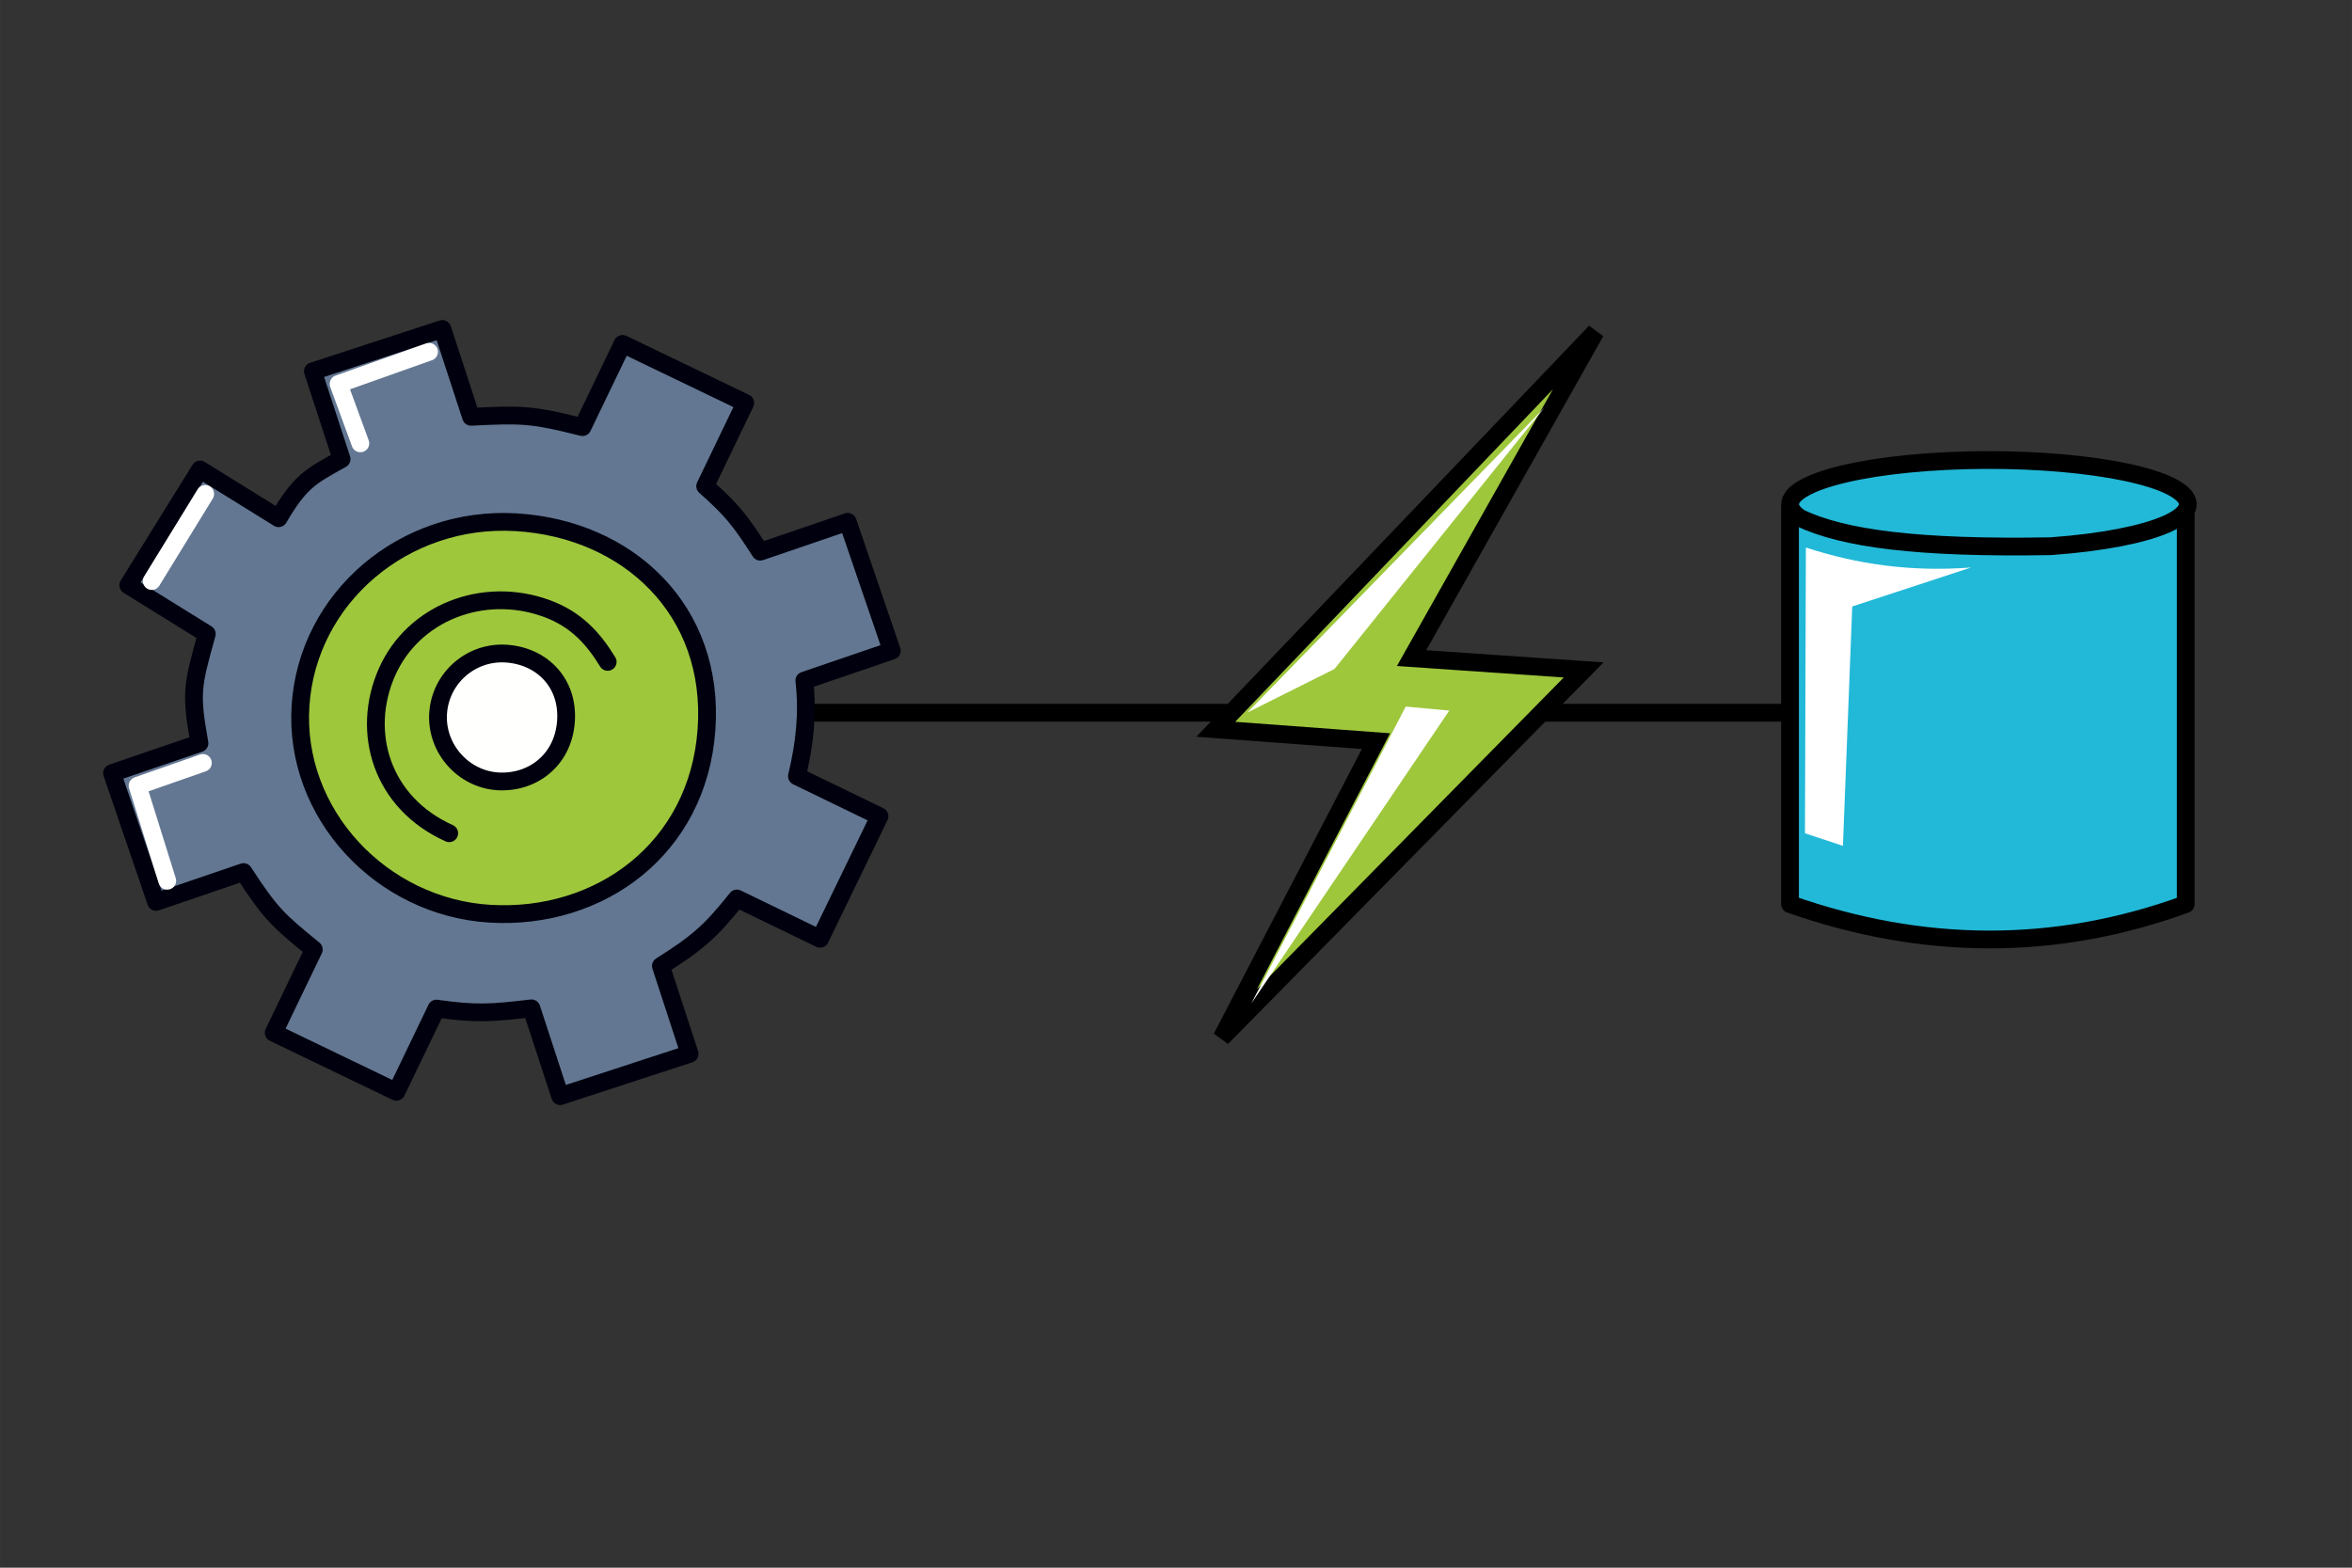 <?xml version="1.0" encoding="UTF-8" standalone="no"?>
<!-- Created with Inkscape (http://www.inkscape.org/) -->

<svg
   xmlns:dc="http://purl.org/dc/elements/1.1/"
   xmlns:cc="http://creativecommons.org/ns#"
   xmlns:rdf="http://www.w3.org/1999/02/22-rdf-syntax-ns#"
   xmlns:svg="http://www.w3.org/2000/svg"
   xmlns="http://www.w3.org/2000/svg"
   xmlns:sodipodi="http://sodipodi.sourceforge.net/DTD/sodipodi-0.dtd"
   xmlns:inkscape="http://www.inkscape.org/namespaces/inkscape"
   width="300"
   height="200"
   viewBox="0 0 79.375 52.917"
   version="1.1"
   id="svg8"
   sodipodi:docname="agents.svg"
   inkscape:version="0.92.3 (2405546, 2018-03-11)">
  <rect x="0" y="0" width="79.375" height="52.917" fill="#333333" stroke="none"/>
  <defs
     id="defs2">
    <inkscape:perspective
       sodipodi:type="inkscape:persp3d"
       inkscape:vp_x="0 : 26.458334 : 1"
       inkscape:vp_y="0 : 1000 : 0"
       inkscape:vp_z="79.374998 : 26.458334 : 1"
       inkscape:persp3d-origin="39.687499 : 17.638889 : 1"
       id="perspective929" />
    <clipPath
       clipPathUnits="userSpaceOnUse"
       id="clipPath8857">
      <rect
         style="opacity:1;fill:#637792;fill-opacity:1;fill-rule:nonzero;stroke:none;stroke-width:0.6;stroke-linecap:round;stroke-linejoin:round;stroke-miterlimit:4;stroke-dasharray:none;stroke-opacity:1"
         id="rect8859"
         width="45.121"
         height="26.553"
         x="27.12"
         y="255.564" />
    </clipPath>
  </defs>
  <sodipodi:namedview
     id="base"
     pagecolor="#ffffff"
     bordercolor="#666666"
     borderopacity="1.0"
     inkscape:pageopacity="0.0"
     inkscape:pageshadow="2"
     inkscape:zoom="5.6"
     inkscape:cx="-6.6908116"
     inkscape:cy="93.823227"
     inkscape:document-units="mm"
     inkscape:current-layer="layer1"
     showgrid="false"
     units="px"
     inkscape:measure-start="260.872,98.995"
     inkscape:measure-end="260.872,122.228"
     showguides="true"
     inkscape:guide-bbox="true"
     inkscape:window-width="1920"
     inkscape:window-height="1016"
     inkscape:window-x="0"
     inkscape:window-y="27"
     inkscape:window-maximized="1"
     inkscape:snap-global="false" />
  <g
     inkscape:label="Layer 1"
     inkscape:groupmode="layer"
     id="layer1"
     transform="translate(0,-244.083)">
    <g
       id="g1649"
       transform="matrix(1.578,0,0,1.578,-45.695,-149.934)"
       style="stroke-width:0.38;stroke-miterlimit:4;stroke-dasharray:none">
      <path
         sodipodi:nodetypes="ccccc"
         inkscape:connector-curvature="0"
         id="rect1549-7"
         d="m 67.24,260.571 h 8.463 v 8.463 c -2.821,1.028 -5.642,0.989 -8.463,0 z"
         style="opacity:1;fill:#22b9d8;fill-opacity:1;fill-rule:nonzero;stroke:#000000;stroke-width:0.38;stroke-linecap:round;stroke-linejoin:round;stroke-miterlimit:4;stroke-dasharray:none;stroke-opacity:1" />
      <path
         sodipodi:nodetypes="csccc"
         inkscape:connector-curvature="0"
         id="path1528-0"
         d="m 67.453,260.773 c -0.729,-0.496 0.489,-1.03 2.721,-1.192 2.232,-0.162 4.633,0.109 5.362,0.605 0.73,0.496 -0.488,1.03 -2.72,1.192 -2.841,0.049 -4.433,-0.162 -5.364,-0.605 z"
         style="opacity:1;fill:#22b9d8;fill-opacity:1;fill-rule:nonzero;stroke:#000000;stroke-width:0.38;stroke-linecap:round;stroke-linejoin:round;stroke-miterlimit:4;stroke-dasharray:none;stroke-opacity:1" />
    </g>
    <path
       style="fill:none;stroke:#000000;stroke-width:0.6;stroke-linecap:butt;stroke-linejoin:miter;stroke-miterlimit:4;stroke-dasharray:none;stroke-opacity:1"
       d="M 60.578,268.142 H 20.859"
       id="path1413-3-5"
       inkscape:connector-curvature="0"
       sodipodi:nodetypes="cc" />
    <rect
       style="opacity:1;fill:#22b9d8;fill-opacity:1;fill-rule:nonzero;stroke:#000000;stroke-width:2.268;stroke-linecap:round;stroke-linejoin:round;stroke-miterlimit:4;stroke-dasharray:none;stroke-opacity:1"
       id="rect1546"
       width="0"
       height="0"
       x="0"
       y="0"
       transform="matrix(0.265,0,0,0.265,0,244.083)" />
    <path
       style="opacity:1;fill:#637792;fill-opacity:1;fill-rule:nonzero;stroke:#00000e;stroke-width:0.6;stroke-linecap:round;stroke-linejoin:round;stroke-miterlimit:4;stroke-dasharray:none;stroke-opacity:1"
       d="m 28.608,261.697 -2.951,1.008 v 0 c -0.668,-1.045 -0.96,-1.415 -1.859,-2.211 v 0 l 1.353,-2.81 -4.141,-1.993 -1.353,2.81 v 0 c -1.712,-0.433 -2.052,-0.433 -3.76,-0.349 v 0 l -0.969,-2.965 -4.369,1.428 0.969,2.964 v 0 c -1.028,0.579 -1.379,0.723 -2.126,1.996 v 0 l -2.65,-1.644 -2.423,3.906 2.65,1.644 v 0 c -0.487,1.755 -0.554,1.974 -0.247,3.689 v 0 l -2.951,1.008 1.486,4.349 2.951,-1.008 v 0 c 0.922,1.414 1.152,1.617 2.372,2.614 v 0 l -1.353,2.81 4.141,1.994 1.353,-2.81 v 0 c 1.323,0.191 1.856,0.151 3.204,-0.008 v 0 l 0.969,2.964 4.369,-1.428 -0.969,-2.965 v 0 c 1.209,-0.767 1.66,-1.141 2.565,-2.279 v 0 l 2.807,1.36 2.005,-4.136 -2.786,-1.35 c 0.263,-1.1 0.375,-2.114 0.25,-3.23 v 0 l 2.951,-1.008 z"
       id="path2220-7"
       inkscape:connector-curvature="0"
       sodipodi:nodetypes="cccccccccccccccccccccccccccccccccccccccccccccccc" />
    <path
       style="opacity:1;fill:#9ec73c;fill-opacity:1;fill-rule:nonzero;stroke:#00000e;stroke-width:0.6;stroke-linecap:round;stroke-linejoin:round;stroke-miterlimit:4;stroke-dasharray:none;stroke-opacity:1"
       d="m 16.546,274.926 c -3.677,-0.216 -6.643,-3.381 -6.404,-7.026 0.24,-3.645 3.494,-6.414 7.273,-6.189 3.779,0.225 6.72,2.968 6.427,7.006 -0.293,4.038 -3.62,6.425 -7.297,6.209 z"
       id="path3744-0"
       inkscape:connector-curvature="0"
       sodipodi:nodetypes="zsszz" />
    <path
       style="opacity:1;fill:#fffffd;fill-opacity:1;fill-rule:nonzero;stroke:#00000e;stroke-width:0.6;stroke-linecap:round;stroke-linejoin:round;stroke-miterlimit:4;stroke-dasharray:none;stroke-opacity:1"
       d="m 16.802,270.457 c -1.158,-0.07 -2.092,-1.103 -2.017,-2.293 0.076,-1.189 1.101,-2.093 2.291,-2.019 1.19,0.073 2.117,0.968 2.024,2.286 -0.092,1.318 -1.14,2.097 -2.298,2.026 z"
       id="path3744-0-9"
       inkscape:connector-curvature="0"
       sodipodi:nodetypes="zsszz" />
    <path
       style="opacity:1;fill:none;fill-opacity:1;fill-rule:nonzero;stroke:#00000e;stroke-width:0.6;stroke-linecap:round;stroke-linejoin:round;stroke-miterlimit:4;stroke-dasharray:none;stroke-opacity:1"
       d="m 15.16,272.209 c -2.29,-1.029 -2.991,-3.41 -2.105,-5.429 0.886,-2.019 3.251,-2.934 5.381,-2.163 1.017,0.368 1.595,1.029 2.072,1.808"
       id="path3744-0-9-3-6-6"
       inkscape:connector-curvature="0"
       sodipodi:nodetypes="czsc" />
    <path
       style="fill:#9ec73c;fill-opacity:1;stroke:#000000;stroke-width:0.6;stroke-linecap:butt;stroke-linejoin:miter;stroke-opacity:1;stroke-miterlimit:4;stroke-dasharray:none"
       d="m 53.845,255.284 -12.816,13.416 5.407,0.4 -5.206,10.012 12.215,-12.415 -5.807,-0.4 z"
       id="path3426"
       inkscape:connector-curvature="0"
       sodipodi:nodetypes="ccccccc" />
    <path
       style="fill:#ffffff;fill-opacity:1;stroke:none;stroke-width:0.265px;stroke-linecap:butt;stroke-linejoin:miter;stroke-opacity:1"
       d="m 42.095,268.135 10.023,-10.29 -7.083,8.82 z"
       id="path4638"
       inkscape:connector-curvature="0"
       sodipodi:nodetypes="cccc" />
    <path
       style="fill:#ffffff;fill-opacity:1;stroke:none;stroke-width:0.265px;stroke-linecap:butt;stroke-linejoin:miter;stroke-opacity:1"
       d="m 47.44,267.934 -5.212,10.023 6.682,-9.889 z"
       id="path4638-9"
       inkscape:connector-curvature="0"
       sodipodi:nodetypes="cccc" />
    <path
       style="opacity:1;fill:#ffffff;fill-opacity:1;fill-rule:nonzero;stroke:none;stroke-width:1.591;stroke-linecap:round;stroke-linejoin:round;stroke-miterlimit:4;stroke-dasharray:none;stroke-opacity:1"
       d="m 60.945,262.565 c 1.732,0.566 3.54,0.827 5.573,0.674 l -4.009,1.315 -0.314,8.081 -1.281,-0.425 z"
       id="rect1334-3"
       inkscape:connector-curvature="0"
       sodipodi:nodetypes="cccccc" />
    <path
       style="opacity:1;fill:none;fill-opacity:1;fill-rule:nonzero;stroke:#ffffff;stroke-width:0.6;stroke-linecap:round;stroke-linejoin:round;stroke-miterlimit:4;stroke-dasharray:none;stroke-opacity:1"
       d="m 12.161,259.048 -0.735,-2.005 3.054,-1.085"
       id="rect4221"
       inkscape:connector-curvature="0"
       sodipodi:nodetypes="ccc" />
    <path
       style="opacity:1;fill:none;fill-opacity:1;fill-rule:nonzero;stroke:#ffffff;stroke-width:0.6;stroke-linecap:round;stroke-linejoin:round;stroke-miterlimit:4;stroke-dasharray:none;stroke-opacity:1"
       d="M 5.644,273.813 4.642,270.606 6.847,269.835"
       id="rect4221-1"
       inkscape:connector-curvature="0"
       sodipodi:nodetypes="ccc" />
    <path
       style="opacity:1;fill:none;fill-opacity:1;fill-rule:nonzero;stroke:#ffffff;stroke-width:0.6;stroke-linecap:round;stroke-linejoin:round;stroke-miterlimit:4;stroke-dasharray:none;stroke-opacity:1"
       d="m 5.121,263.696 1.804,-2.94"
       id="rect4221-8"
       inkscape:connector-curvature="0"
       sodipodi:nodetypes="cc" />
  </g>
</svg>
